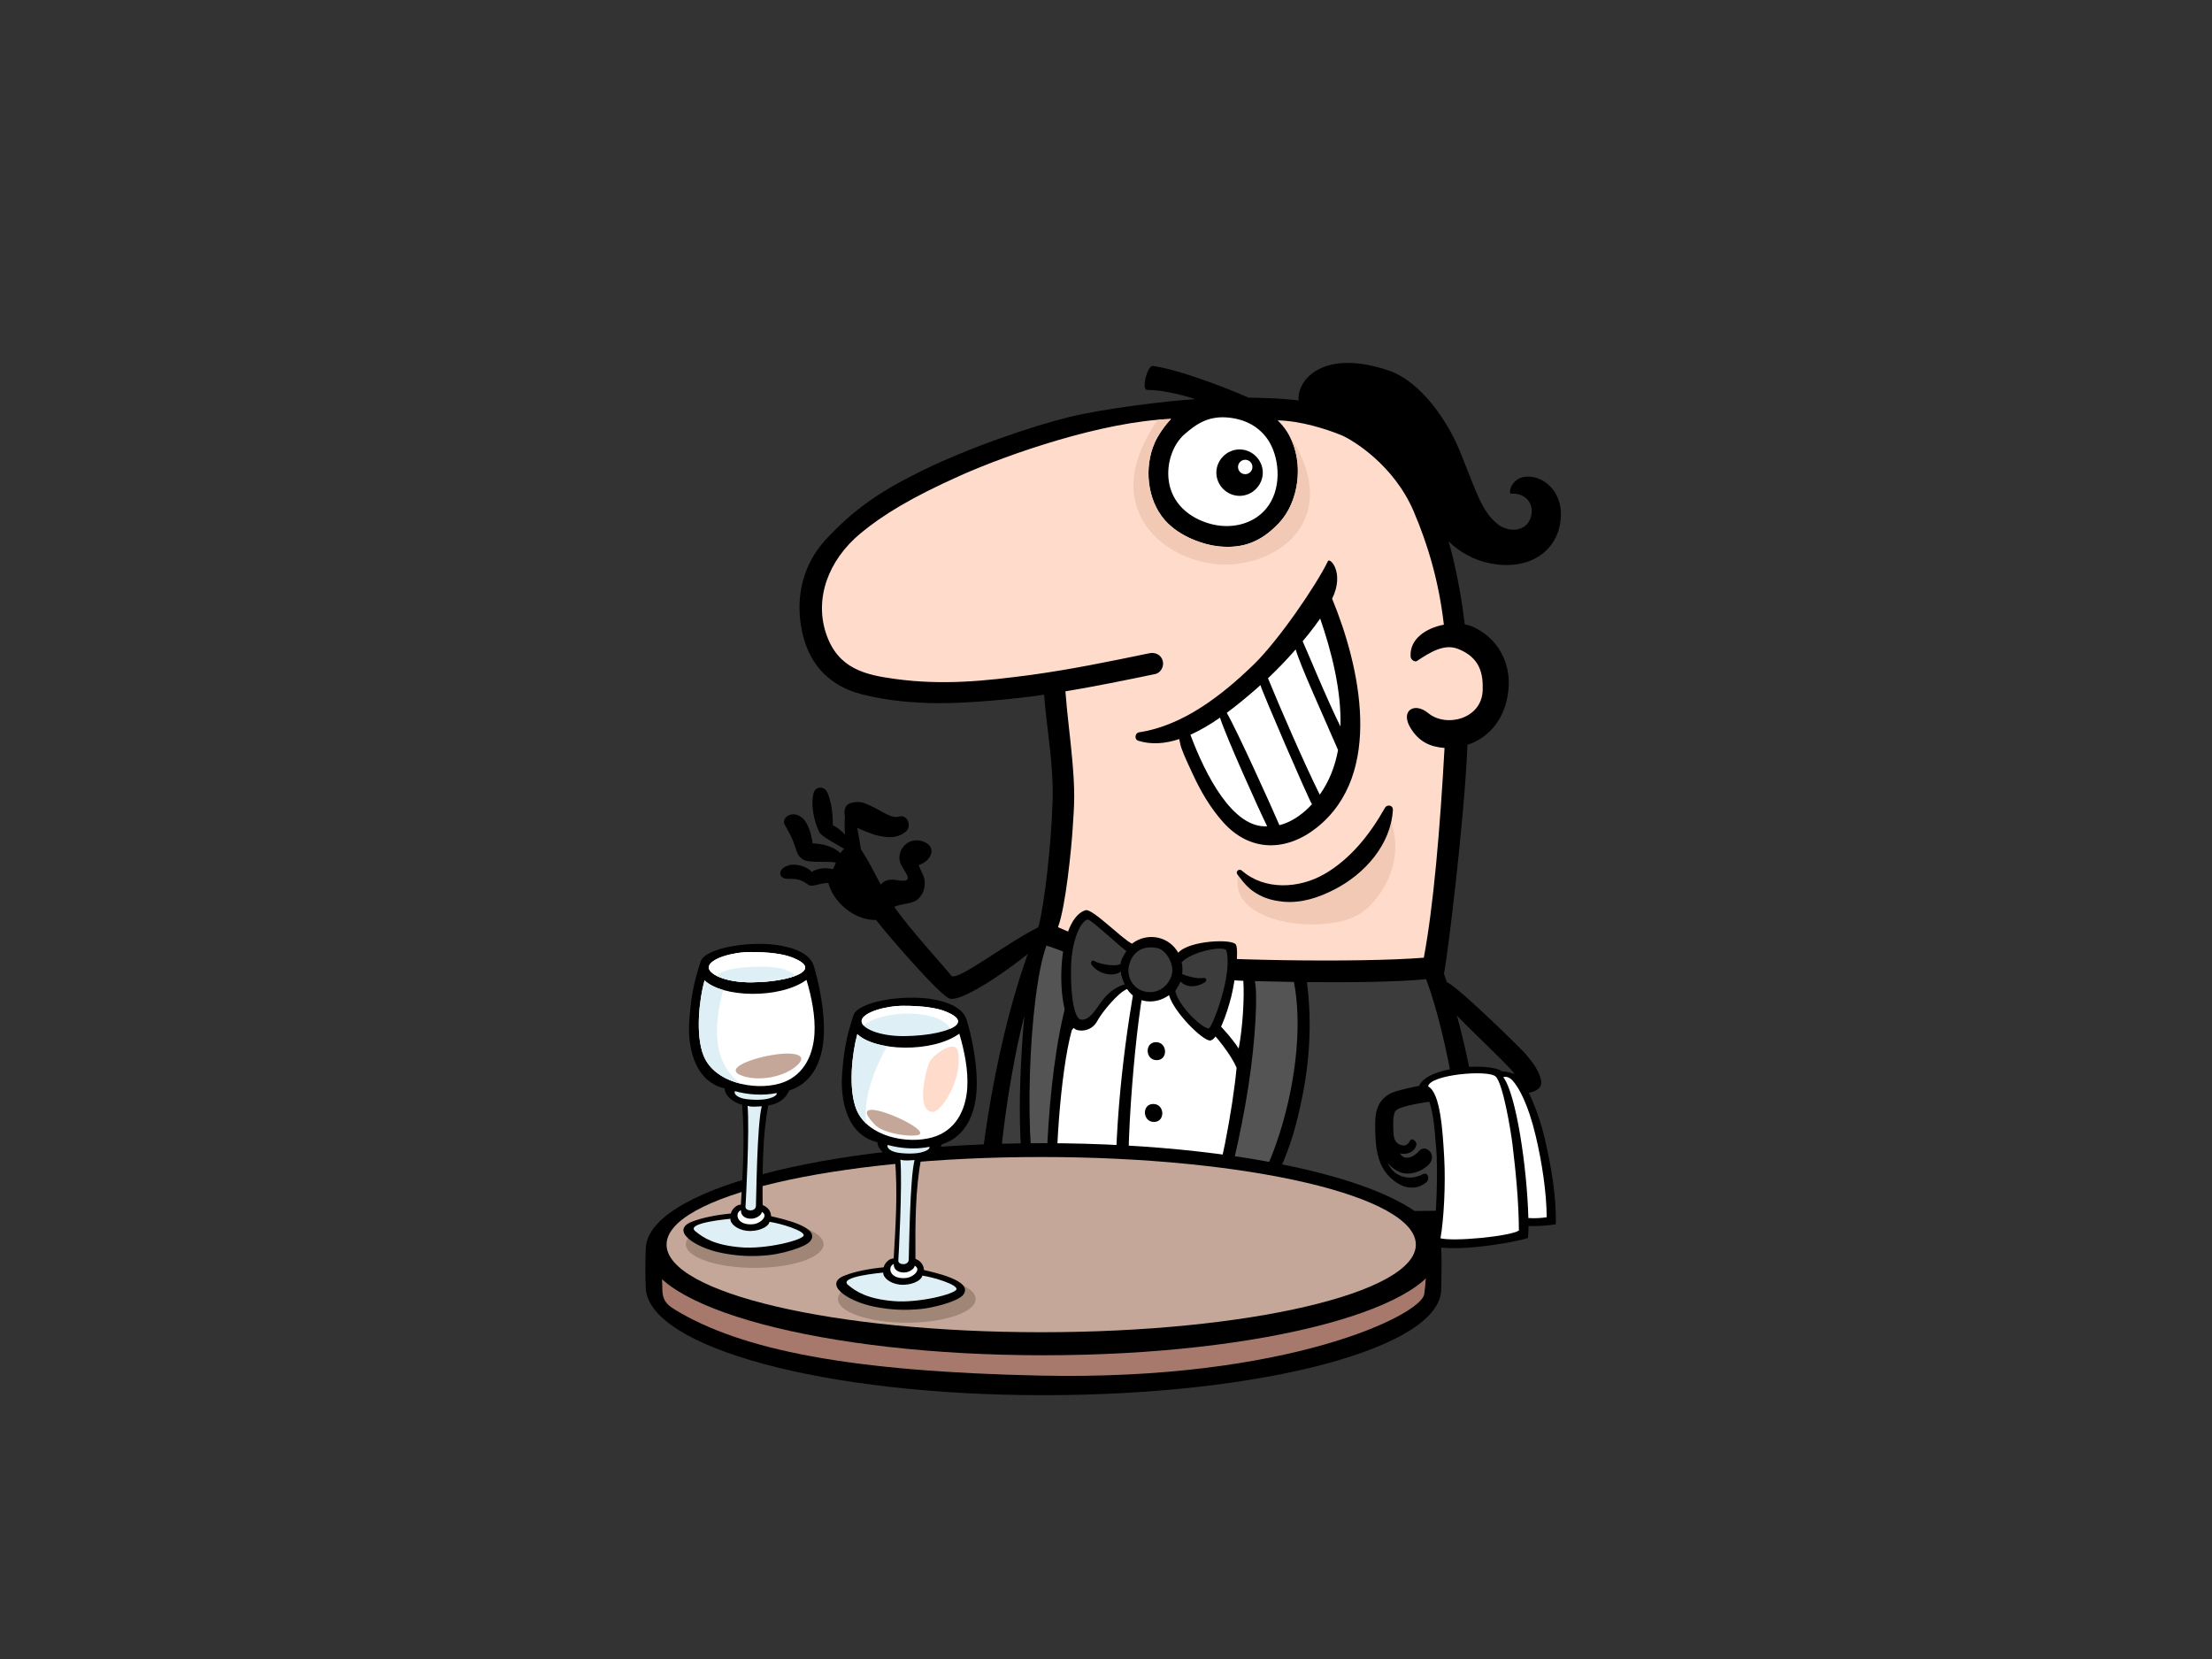 <?xml version="1.0" encoding="utf-8"?>
<!-- Generator: Adobe Illustrator 17.0.0, SVG Export Plug-In . SVG Version: 6.00 Build 0)  -->
<!DOCTYPE svg PUBLIC "-//W3C//DTD SVG 1.1//EN" "http://www.w3.org/Graphics/SVG/1.1/DTD/svg11.dtd">
<svg version="1.1" id="Layer_1" xmlns="http://www.w3.org/2000/svg" xmlns:xlink="http://www.w3.org/1999/xlink" x="0px" y="0px"
	 width="800px" height="600px" viewBox="0 0 800 600" enable-background="new 0 0 800 600" xml:space="preserve">
<rect x="0" y="0" width="800" height="600" fill="#333333" stroke="none"/>
<g>
	<g>
		<path d="M290.222,229.044c-2.689-11.821-0.54-24.447,8.865-34.385c9.402-9.94,17.872-16.192,33-23.757
			c17.698-8.849,41.453-16.852,54.455-20.042c12.398-3.041,34.709-5.782,45.726-6.502c-4.27-1.438-11.721-3.346-17.433-3.349
			c-2.131,0,0.126-8.874,2.087-8.647c7.252,0.837,23.155,6.416,34.647,11.456c12.35,0.196,25.27,0.632,36.314,6.311
			c9.989,5.141,22.415,13.261,31.017,31.895c5.42,11.738,8.985,28.263,10.866,43.794c0.989,0.183,1.914,0.446,2.737,0.802
			c9.044,3.894,14.105,13.095,13.033,22.952c-1.799,16.603-14.688,19.711-14.814,19.759c-1.025,26.498-7.299,77.545-8.498,82.828
			c12.167,35.008,15.266,71.894,14.651,93.107c-8.236-0.11-37.652,0.855-57.409,0.319c0.22,2.318,0.344,4.978,0.413,7.705
			c-2.638,0.012-5.271,0.028-7.908,0.047c-0.082-3.205-0.191-6.082-0.343-7.959c-4.347-0.11-58.101-0.415-62.354-0.495
			c0.022,1.362,0.085,4.214,0.155,7.691c-2.624-0.14-5.247-0.302-7.877-0.488c-0.045-3.29-0.079-6.007-0.098-7.382
			c-15.684-0.401-36.396-1.425-48.316-4.653c0.831-14.931,5.875-65.523,22.618-105.477c1.941-8.005,4.384-27.984,4.933-44.867
			c0.42-12.89-2.078-25.634-3.087-38.467c-10.5,1.613-27.726,3.138-38.006,3.072c-9.442-0.062-19.101-0.882-28.269-3.308
			C300.43,248.114,292.908,240.861,290.222,229.044z"/>
		<path fill="#FFFFFF" d="M428.399,157.055c3.683-3.19,8.011-6.569,15.108-6.097c7.953,0.531,12.995,4.476,15.639,9.014
			c3.709,6.359,4.505,17.226-1.324,24.117c-4.709,5.564-12.988,7.687-21.206,5.036c-8.335-2.687-13.5-8.755-14.046-16.434
			C422.11,166.255,424.723,160.245,428.399,157.055z"/>
		<path fill="#FFFFFF" d="M447.984,379.217c-5.292-8.115-18.624-20.854-31.283-27.806c11.915,1.738,28.199,3.175,32.967,3.318
			C450.076,360.4,449.476,371.616,447.984,379.217z"/>
		<path fill="#FFFFFF" d="M408.754,350.416c-5.465,3.727-15.397,11.67-20.039,15.684c1.627-7.059,4.48-14.797,6.02-18.712
			C397.178,348.045,406.184,349.774,408.754,350.416z"/>
		<path fill="#3C3C3C" d="M361.058,433.659c-0.445-7.135,2.576-39.362,9.411-66.412c-3.182,36.553-1.193,55.919,1.454,68.291
			C365.996,435.047,361.976,434.43,361.058,433.659z"/>
		<path fill="#545454" d="M378.385,435.983c-0.794-0.046-1.565-0.093-2.323-0.143c-6.293-18.882-4.057-76.237,2.402-93.865
			c3.115,0.923,8.521,3.301,13.384,4.633C379.705,367.796,377.965,419.194,378.385,435.983z"/>
		<path fill="#FFFFFF" d="M382.425,436.199c-1.231-14.274,1.003-48.538,5.226-63.684c4.985-5.899,17.875-16.139,23.338-19.615
			c-2.979,15.891-8.439,50.899-7.397,84.022C396.093,436.744,388.801,436.511,382.425,436.199z"/>
		<path fill="#FFFFFF" d="M436.812,437.816c-8.144-0.056-18.749-0.598-28.095-0.785c-2.449-18.831,2.52-72.215,5.748-83.387
			c13.654,7.449,28.804,23.339,32.773,32.526C445.785,401.577,441.028,426.394,436.812,437.816z"/>
		<path fill="#545454" d="M447.815,437.429c-1.647-0.004-4.884,0.147-6.787,0.138c2.723-6.08,7.699-26.815,10.433-44.443
			c2.729-17.629,3.416-33.994,2.368-38.278c4.28,0.112,9.089,0.215,14.144,0.288C473.806,385.427,459.155,429.621,447.815,437.429z"
			/>
		<path fill="#3C3C3C" d="M529.297,437.567c-14.452,1.024-74.003-0.138-74.772-0.137c7.115-9.296,12.328-22.705,14.863-33.509
			c2.03-8.663,6.158-26.441,3.287-48.731c14.832,0.144,32.287-0.012,43.09-1.046C523.456,374.305,530.896,416.95,529.297,437.567z"
			/>
		<path fill="#FFDBCC" d="M372.587,244.131c-16.164,2.124-31.44,3.807-48.975,1.403c-10.559-1.449-20.498-3.597-24.794-16.223
			c-4.302-12.625,0.534-26.595,12.469-36.474c7.871-6.518,18.151-12.86,35.924-20.798c17.775-7.943,51.811-19.667,76.323-20.518
			c-2.213,2.269-4.762,5.897-6.009,8.802c-3.726,8.672-2.731,20.325,3.715,27.742c5.302,6.097,14.283,9.026,19.616,9.544
			c8.217,0.795,14.914-1.237,21.734-8.483c8.482-9.011,9.827-27.308-0.529-37.108c8.451,0.23,17.31,3.028,23.243,5.438
			c4.117,1.815,18.783,10.713,25.951,27.433c5.234,12.213,9.185,25.711,10.935,41.033c-6.401,1.213-12.455,5.147-12.021,11.532
			c0.074,1.132,1.493,2.131,2.309,1.587c4.833-3.232,9.85-6.261,14.694-4.414c8.279,3.153,9.236,9.289,9.068,14.984
			c-0.306,10.481-13.266,13.626-19.718,8.281c-4.978-4.123-10.287-0.872-6.306,5.52c3.014,4.839,6.921,6.675,12.221,7.099
			c-1.637,29.53-3.995,57.182-7.493,75.848c-23.054,1.902-79.601,0.977-95.957-1.409c-20.415-2.977-28.436-6.042-36.349-9.633
			c2.807-7.34,4.888-29.043,5.269-35.153c0.245-3.942,0.583-7.846,0.597-11.797c0.017-4.401-0.292-8.802-0.67-13.185
			c-0.726-8.398-1.889-16.745-2.511-25.152c10.873-1.807,21.668-4.009,32.47-6.252c2.086-0.434,3.266-2.857,2.729-4.805
			c-0.594-2.152-2.723-3.164-4.805-2.73C401.399,239.219,387.091,242.159,372.587,244.131z"/>
		<path fill="#F2C9B5" d="M421.241,188.065c-6.446-7.417-7.442-19.069-3.715-27.742c1.247-2.905,3.796-6.534,6.009-8.802
			c-1.548,0.054-3.131,0.15-4.745,0.288c-6.068,8.595-10.617,19.284-8.2,29.574c3.253,13.819,17.459,22.132,31.02,22.764
			c15.729,0.733,33.353-9.337,32.104-27.286c-0.506-7.249-3.525-13.74-7.626-19.676c5.733,10.141,3.656,24.343-3.495,31.941
			c-6.82,7.246-13.517,9.278-21.734,8.483C435.525,197.091,426.543,194.162,421.241,188.065z"/>
		<path fill="#F2C9B5" d="M448.108,315.363c-4.134,14.357,15.318,19.292,27.216,18.978c7.105-0.185,14.648-1.313,19.895-6.542
			c8.183-8.158,11.691-19.823,7.873-30.72C494.565,316.712,464.533,334.326,448.108,315.363z"/>
		<path d="M481.778,216.517c4.616-9.383-0.814-15.049-1.52-13.568c-4.114,8.588-17.845,28.663-26.847,37.4
			c-11.266,10.931-25.443,22.088-41.436,24.497c-1.521,0.228-1.824,2.567-0.301,3.049c4.782,1.518,9.831,1.04,14.829-0.6
			c0.216,1.172,0.44,2.355,0.839,3.436c1.146,3.137,2.636,6.193,4.032,9.226c2.884,6.26,6.466,12.38,11.092,17.511
			c9.716,10.781,22.877,10.593,33.924,1.714C500.537,279.773,491.899,241.079,481.778,216.517z"/>
		<path fill="#FFFFFF" d="M477.461,223.711c4.081,11.848,7.708,25.894,7.331,39.037c-4.99-9.994-12.605-28.612-13.671-30.835
			c0.743-0.888,1.487-1.772,2.208-2.677C474.732,227.468,476.131,225.621,477.461,223.711z"/>
		<path fill="#FFFFFF" d="M430.527,265.734c3.691-1.648,7.302-3.827,10.703-6.183c2.225,6.963,14.001,33.096,17.048,39.283
			C445.843,299.615,435.954,280.268,430.527,265.734z"/>
		<path fill="#FFFFFF" d="M473.298,292.099c-2.873,2.825-6.592,5.355-10.576,6.343c-2.892-6.773-15.293-34.133-19.033-40.646
			c3.984-2.939,7.612-6.023,10.631-8.639c0.52-0.451,1.028-0.91,1.54-1.365c0.713,2.64,17.116,40.619,18.622,43.068
			C474.096,291.28,473.708,291.695,473.298,292.099z"/>
		<path fill="#FFFFFF" d="M477.304,287.397c-5.669-11.428-14.268-31.203-18.718-42.099c3.514-3.305,6.846-6.799,10.022-10.43
			c1.609,5.826,10.332,24.765,15.313,36.387C482.851,277.075,480.772,282.558,477.304,287.397z"/>
		<path d="M500.864,292.204c-5.375,9.491-12.393,18.473-21.975,23.968c-9.042,5.184-21.472,5.933-29.748-1.294
			c-1.027-0.896-2.447,0.316-1.591,1.426c2.534,3.284,4.19,5.478,7.991,7.448c2.68,1.385,5.446,2.05,8.431,2.348
			c6.628,0.66,12.933-1.461,18.738-4.455c10.836-5.584,20.286-16.128,21.049-28.677C503.866,291.181,501.69,290.746,500.864,292.204
			z"/>
		<path d="M448.31,179.333c4.578,0,8.394-3.816,8.394-8.395c0-4.58-3.816-8.396-8.394-8.396c-4.582,0-8.397,3.816-8.397,8.396
			C439.913,175.517,443.728,179.333,448.31,179.333z"/>
		<circle fill="#FFFFFF" cx="450.354" cy="168.888" r="2.607"/>
		<path d="M416.103,424.342c-4.206,0-3.933,6.501,0.25,6.501C420.554,430.843,420.282,424.342,416.103,424.342z"/>
		<path d="M417.098,399.264c-4.21,0-3.934,6.501,0.247,6.501C421.548,405.765,421.272,399.264,417.098,399.264z"/>
		<path d="M418.09,376.917c-4.209,0-3.933,6.501,0.245,6.501C422.541,383.419,422.268,376.917,418.09,376.917z"/>
		<path d="M502.297,134.034c11.551,3.94,21.247,18.255,25.58,28.903c6.206,15.232,7.901,21.877,13.761,26.62
			c3.684,2.98,10.324,3.07,12.001-2.51c1.495-4.992-2.149-8.915-7.132-8.481c-1.244,0.11,0.154-7.146,7.488-6.098
			c5.784,0.826,10.372,6.203,10.52,12.903c0.279,12.554-9.766,20.646-23.714,18.693c-11.995-1.68-19.914-9.609-25.051-19.327
			c-3.84-7.254-7.829-17.017-15.958-23.918c-5.097-4.325-11.878-9.882-18.776-11.498c-6.896-1.616-11.284-3.674-11.362-4.685
			C469.095,137.384,478.582,125.943,502.297,134.034z"/>
		<path d="M557.414,391.203c-0.543-3.594-2.79-6.582-5.479-9.816c-1.273-1.533-19.259-19.313-26.645-24.901
			c-3.887-2.943-9.054-3.653-5.384,2.793c2.85,5.178,26.416,26.358,27.79,29.092c-6.004-0.88-39.159,4.495-44.355,6.88
			c-2.754,1.261-4.545,3.318-5.392,6.164c-0.837,2.811-0.623,7.509-0.457,10.386c0.279,4.83,1.267,9.704,4.565,13.292
			c3.898,4.223,9.177,6.124,13.682,2.603c1.545-1.213,0.768-4.05-1.225-3c-4.981,2.639-10.568,0.77-12.63-4.167
			c1.506,1.89,3.523,3.421,5.942,3.817c3.545,0.579,7.463-1.446,9.157-3.437c1.135-1.329,1.278-3.295,0.102-4.521
			c-1.233-1.293-2.816-1.387-3.919-0.035c-1.724,2.131-5.497,3.648-6.787,0.763c2.731,0.729,5.41-0.706,5.877-3.142
			c0.195-1.038-1.586-2.521-2.087-1.679c-0.799,1.332-1.653,2.293-3.173,1.907c-2.954-0.747-3.002-3.201-3.092-5.814
			c-0.095-2.614-0.062-5.263,0.764-6.537c2.48-3.817,41.174-6.459,47.578-6.623C554.776,395.165,557.794,393.659,557.414,391.203z"
			/>
		<g>
			<path d="M445.309,360.419c-1.45,5.879-4.987,16.082-7.786,15.9c-2.799-0.179-13.004-10.279-14.73-16.396
				c-4.92,3.516-11.689,3.063-15.158-2.211c-3.154,1.127-9.183,8.523-10.689,11.375c-1.755,3.322-4.899,3.988-7.18,3.49
				c-8.043-1.761-8.69-39.902,2.858-43.384c2.405-0.723,13.255,10.472,16.791,12.101c2.549-2.047,6.085-2.869,9.32-2.178
				c3.297,0.706,5.874,2.768,7.406,5.458c3.886-4.482,19.832-5.156,20.881-2.882C448.068,343.969,446.781,354.457,445.309,360.419z"
				/>
			<path fill="#3C3C3C" d="M395.741,347.554c1.4,0.894,7.102,2.304,9.546,1.082c-0.068-1.209,1.327-3.532,2.079-4.628
				c-2.261-1.739-11.593-10.262-13.516-11.315c-1.924-1.052-6.31,5.765-6.499,17.311c-0.191,11.546,1.453,18.386,3.472,18.724
				c3.148,0.531,5.339-3.487,7.414-6.319c1.856-2.539,4.796-5.464,8.552-6.374c-0.561-1.155-1.526-3.553-1.388-4.744
				c-1.25,1.168-3.884,1.62-6.783,0.502c-1.935-0.747-3.097-1.866-3.855-2.895C394.205,348.136,394.936,347.04,395.741,347.554z"/>
			<path fill="#3C3C3C" d="M418.504,342.875c-6.122-1.231-9.237,2.358-10.157,6.182c-1.121,4.642,1.917,9.57,7.285,9.759
				c4.653,0.161,7.75-3.66,8.279-6.836C424.501,348.49,421.781,343.538,418.504,342.875z"/>
			<path fill="#3C3C3C" d="M443.518,343.788c-0.541-1.903-12.419,0.159-16.212,4.289c0.541,1.276,0.289,3.516,0.256,4.23
				c2.728,1.095,5.899,1.687,7.403,1.407c1.554-0.292,1.625,1.069,0.69,1.627c-3.022,1.801-6.412,1.938-8.707-0.36
				c-0.375,1.027-1.146,2.241-1.912,3.452c1.484,5.974,10.045,13.684,12.145,13.513
				C438.334,371.852,445.958,352.363,443.518,343.788z"/>
		</g>
		<g>
			<path d="M519.391,414.804c0.654,6.939,0.38,26.838-1.58,35.761c7.848,2.498,29.7-1.08,34.805-2.856
				c0.137-1.698,0.211-3.428,0.195-4.288c3.129,0.088,7.203-0.16,9.867-0.654c0.233-10.322-1.727-21.302-4.078-31.304
				c-1.872-7.973-6.133-19.745-10.405-22.566c-1.704-1.122-3.528-1.379-5.015-1.459c-4.816-3.363-28.03-1.721-30.047,5.712
				C518.301,395.748,518.739,407.865,519.391,414.804z"/>
			<path fill="#FFFFFF" d="M543.676,389.582c1.044-0.365,2.269,0.003,3.385,1.238c2.177,2.408,5.576,8.251,8.395,20.184
				c2.234,9.468,3.88,20.258,3.929,29.229c-2.16,0.345-4.942,0.444-6.631,0.275C552.295,422.458,548.332,395.548,543.676,389.582z"
				/>
			<path fill="#FFFFFF" d="M516.505,392.928c0.543-4.296,21.758-6.165,24.434-3.576c2.683,2.588,5.485,19.738,6.065,24.495
				c1.244,10.235,2.273,20.928,2.329,31.194c-3.41,2.145-23.623,4.044-28.365,2.803c1.179-6.486,1.909-19.244,1.346-29.269
				C521.75,408.55,520.866,395.157,516.505,392.928z"/>
		</g>
		<path d="M285.191,312.976c2.894-0.877,7.257,0.688,8.299,2.393c2.284-1.383,5.049-1.723,7.733-0.993
			c0.46-0.961,0.656-1.357,1.113-2.321c-1.651-0.766-8.775,0.108-11.349-0.937c-2.065-0.84-2.704-2.592-3.315-4.553
			c-0.977-3.149-2.019-5.107-3.854-8.275c-1.296-2.238,2.1-5.145,5.547-3.067c3.104,1.874,4.137,7.042,4.533,9.796
			c3.537,0.116,7.601,1.107,10.059,3.565c0.477-0.679,0.755-1.237,1.42-1.506c-1.937-1.359-8.287-4.42-9.12-6.201
			c-1.87-4.001-3.098-9.66-2.03-13.999c0.644-2.603,3.891-2.661,4.951-0.361c1.527,3.288,2.067,7.991,2.006,11.905
			c1.726,0.909,3.173,2.058,4.413,3.439c-0.15-2.152-0.172-4.298-0.017-6.413c-0.564-3.095,0.406-4.844,2.929-5.228
			c1.211-0.245,2.411-0.223,3.595,0.069c1.868,0.659,3.68,1.55,5.423,2.495c2.377,1.293,5.446,3.258,7.611,2.553
			c3.025-0.985,4.7,3.436,2.587,5.296c-3.177,2.8-7.048,2.376-10.89,1.407c-2.027-0.511-6.508-2.517-6.814-2.638
			c0.504,2.542,0.946,5.114,1.324,7.698c2.987,4.58,4.57,7.967,7.169,12.816c2.638-2.866,5.485-1.415,8.008-1.373
			c1.408,0.022,2.303-0.43,1.52-2.079c-0.598-1.271-1.459-2.353-2.092-3.607c-1.562-3.074-0.181-6.798,2.841-8.322
			c2.914-1.468,6.893-0.091,7.851,2.054c1.013,2.271-1.169,5.384-4.345,6.199c0.282,1.352,1.585,3.515,1.81,4.303
			c0.813,2.819,0.177,5.674-1.777,7.778c-2.067,2.231-6.234,1.806-8.918,3.124c6.242,8.835,18.635,22.201,20.587,24.833
			c1.946,2.632,21.251-12.867,33.107-18.214c0.633-0.286,1.945,4.039,1.382,4.572c-9.572,9.062-30.916,23.953-35.247,21.886
			c-4.328-2.069-22.807-23.67-26.43-28.384c-5.922,0.42-14.801-4.72-17.275-13.378c-3.847,0.21-5.834,1.71-7.282,0.62
			c-3.815-2.869-6.124-1.804-8.22-2.177C281.462,317.293,281.281,314.161,285.191,312.976z"/>
	</g>
	<g>
		<g>
			<path d="M521.229,451.8c0.305,5.189,0,11.784,0,14.432c0,21.182-64.393,38.354-143.83,38.354
				c-79.432,0-142.127-17.24-143.822-38.354c-0.222-2.659-0.212-12.739,0-14.432c0.541-4.42,72.296-23.922,143.822-23.922
				C446.905,427.878,520.975,447.547,521.229,451.8z"/>
			<path fill="#A7796D" d="M515.988,456.344c0,1.948-0.426,8.673-0.904,11.742c-1.16,7.484-49.267,31.312-138.606,29.424
				c-68.622-1.447-108.277-9.162-132.41-23.875c-3.277-1.995-4.522-3.731-4.522-7.486c0-1.641-0.388-8.647,0-11.871
				c0.391-3.228,69.207-21.397,137.019-21.397C451.394,432.881,515.988,438.846,515.988,456.344z"/>
		</g>
		<g>
			<path d="M521.229,451.8c0,21.182-64.393,38.353-143.83,38.353c-79.432,0-143.822-17.171-143.822-38.353
				c0-21.181,64.39-38.354,143.822-38.354C456.836,413.447,521.229,430.62,521.229,451.8z"/>
			<path fill="#C5A79A" d="M512.057,450.133c0,17.499-60.662,31.682-135.492,31.682c-74.825,0-135.488-14.183-135.488-31.682
				c0-17.498,60.664-31.683,135.488-31.683C451.394,418.45,512.057,432.635,512.057,450.133z"/>
		</g>
		<ellipse fill="#9F8677" cx="272.936" cy="449.988" rx="24.895" ry="8.56"/>
		<ellipse fill="#9F8677" cx="327.954" cy="469.813" rx="24.896" ry="8.559"/>
		<g>
			<path d="M278.891,439.86c-0.113-2.547-2.086-3.647-3.069-4.053c-0.116-12.918,0-25.374,2.028-36.012
				c3.712-0.521,6.418-2.538,7.522-5.375c8.983-2.839,12.311-11.583,12.605-20.644c0.349-10.705-3.244-23.907-4.098-25.529
				c-1.572-2.996-5.396-5.112-11.357-6.224c-10.548-1.971-27.465,0.634-29.142,5.751c-2.678,8.194-3.452,13.025-4.089,21.326
				c-0.637,8.301,1.253,21.851,12.762,24.53c0.155,2.681,2.973,5.106,6.353,5.911c1.041,12.339,0.233,24.329-0.464,36.15
				c-1.594-0.124-3.424,1.889-3.596,3.186c-5.407,0.528-10.368,1.508-14.11,2.972c-7.82,3.063,0.671,9.25,10.698,11.28
				c5.827,1.179,11.173,1.413,17.09,0.809c4.066-0.413,12.936-2.611,14.941-4.982C297.429,443.684,281.712,440.583,278.891,439.86z"
				/>
			<path fill="#FFFFFF" d="M271.504,344.307c6.62,0,12.029,0.668,15.603,2.207c1.594,0.687,5.672,2.518,3.469,4.726
				c-2.21,2.207-9.887,3.963-18.89,4.032c-9.002,0.064-15.936-2.928-15.307-5.762C257.008,346.671,264.887,344.307,271.504,344.307z
				"/>
			<path fill="#FFFFFF" d="M254.487,381.862c-3.061-7.523-1.579-20.536,0.313-27.31c6.305,6.145,26.948,6.931,36.875-0.159
				c1.799,5.998,3.312,13.227,2.873,19.747c-0.552,8.144-4.367,15.402-12.585,17.744
				C272.704,394.524,258.43,391.552,254.487,381.862z"/>
			<path fill="#DEF0F5" d="M261.551,358.033c-2.853-0.823-5.224-1.995-6.752-3.482c-1.892,6.774-3.374,19.787-0.313,27.31
				c2.183,5.369,7.544,8.672,13.46,10.103C257.363,384.239,258.217,370.521,261.551,358.033z"/>
			<path fill="#DEF0F5" d="M265.797,394.632c4.764,1.33,10.258,1.671,15.077,0.682c0.261,0.567-0.617,1.452-3.211,2.071
				c-2.596,0.616-7.13,0.343-8.899-0.094C266.014,396.613,265.426,395.315,265.797,394.632z"/>
			<path fill="#DEF0F5" d="M269.623,436.442c0.11-1.634,1.507-27.517,0.754-36.497c1.616,0.529,3.374,0.223,5.122,0.158
				c-1.748,6.666-1.977,33.803-2.11,36.049C273.251,438.398,269.511,438.076,269.623,436.442z"/>
			<path fill="#FFFFFF" d="M267.999,437.66c-0.171,2.26,1.923,3.303,4.171,3.07c1.501-0.157,3.328-1.32,3.357-2.435
				c2.462,1.289-0.228,4.001-2.776,4.404c-1.872,0.3-4.17,0-5.336-1.33C266.396,440.205,266.445,438.321,267.999,437.66z"/>
			<path fill="#DEF0F5" d="M267.768,451.099c-9.268-0.812-13.319-3.323-16.338-5.85c-3.59-3.014,11.878-4.345,12.748-4.462
				c-0.177,1.681,2.311,3.929,5.851,4.345c3.942,0.464,7.881-1.273,8.282-3.243c4.288,0.637,12.652,3.242,12.354,4.923
				C290.363,448.491,277.038,451.912,267.768,451.099z"/>
		</g>
		<g>
			<path d="M334.159,459.314c-0.118-2.549-2.086-3.65-3.074-4.055c-0.113-12.919,0-25.375,2.028-36.01
				c3.712-0.521,6.423-2.54,7.527-5.377c8.982-2.835,12.309-11.584,12.605-20.643c0.35-10.703-3.241-23.907-4.1-25.529
				c-1.572-2.993-5.396-5.109-11.356-6.224c-10.548-1.968-27.466,0.632-29.14,5.752c-2.68,8.193-3.453,13.023-4.094,21.325
				c-0.636,8.301,1.256,21.853,12.76,24.532c0.16,2.68,2.977,5.106,6.356,5.91c1.044,12.34,0.233,24.332-0.462,36.15
				c-1.594-0.127-3.426,1.891-3.594,3.185c-5.409,0.53-10.371,1.508-14.111,2.973c-7.819,3.062,0.673,9.25,10.695,11.28
				c5.832,1.179,11.173,1.413,17.087,0.81c4.07-0.417,12.939-2.613,14.947-4.982C352.697,463.139,336.984,460.036,334.159,459.314z"
				/>
			<path fill="#DEF0F5" d="M326.771,363.759c6.618,0,12.03,0.67,15.601,2.207c1.596,0.686,5.672,2.52,3.469,4.727
				c-2.21,2.206-9.887,3.963-18.895,4.03c-9.002,0.068-15.935-2.927-15.302-5.764C312.275,366.125,320.153,363.759,326.771,363.759z
				"/>
			<path fill="#FFFFFF" d="M271.504,344.307c6.62,0,12.029,0.668,15.603,2.207c1.594,0.687,5.672,2.518,3.469,4.726
				c-2.21,2.207-9.887,3.963-18.89,4.032c-9.002,0.064-15.936-2.928-15.307-5.762C257.008,346.671,264.887,344.307,271.504,344.307z
				"/>
			<path fill="#DEF0F5" d="M274.124,349.624c-2.439,0.029-12.723,0.296-14.851,3.345c2.765,1.368,7.245,2.34,12.412,2.303
				c6.617-0.05,12.512-1.016,16.053-2.396C284.776,349.747,278.275,349.572,274.124,349.624z"/>
			<path fill="#FFFFFF" d="M342.372,365.967c-3.571-1.538-8.983-2.207-15.601-2.207c-6.618,0-14.496,2.366-15.127,5.201
				c-0.137,0.628,0.11,1.262,0.654,1.871c4.379-3.33,11.371-4.295,16.156-4.254c4.605,0.039,12.669,0.885,15.26,5.451
				c0.926-0.416,1.656-0.865,2.126-1.335C348.045,368.486,343.968,366.653,342.372,365.967z"/>
			<path fill="#FFFFFF" d="M309.753,401.313c-3.063-7.522-1.577-20.535,0.315-27.31c6.308,6.145,26.946,6.935,36.878-0.157
				c1.794,5.996,3.314,13.227,2.869,19.748c-0.552,8.143-4.365,15.398-12.585,17.745
				C327.967,413.979,313.697,411.005,309.753,401.313z"/>
			<path fill="#DEF0F5" d="M313.152,400.812c0.712-8.056,3.807-15.442,7.64-22.451c-4.604-0.735-8.533-2.222-10.724-4.359
				c-1.892,6.776-3.377,19.789-0.315,27.31c0.794,1.952,2.011,3.628,3.521,5.045C313.037,404.562,312.981,402.713,313.152,400.812z"
				/>
			<path fill="#DEF0F5" d="M321.065,414.087c4.764,1.327,10.258,1.669,15.077,0.681c0.256,0.568-0.617,1.451-3.213,2.069
				c-2.594,0.62-7.129,0.344-8.898-0.092C321.28,416.065,320.694,414.768,321.065,414.087z"/>
			<path fill="#DEF0F5" d="M324.887,455.898c0.115-1.637,1.506-27.519,0.758-36.497c1.613,0.528,3.373,0.221,5.119,0.155
				c-1.746,6.667-1.972,33.802-2.109,36.051C328.52,457.852,324.777,457.531,324.887,455.898z"/>
			<path fill="#FFFFFF" d="M323.271,457.113c-0.178,2.26,1.914,3.303,4.167,3.07c1.496-0.155,3.326-1.318,3.363-2.432
				c2.455,1.288-0.234,3.998-2.782,4.402c-1.872,0.298-4.173,0-5.339-1.331C321.663,459.657,321.711,457.775,323.271,457.113z"/>
			<path fill="#DEF0F5" d="M323.034,470.552c-9.265-0.81-13.325-3.322-16.336-5.85c-3.591-3.013,11.878-4.344,12.747-4.461
				c-0.175,1.68,2.311,3.927,5.849,4.346c3.94,0.462,7.879-1.274,8.287-3.246c4.285,0.637,12.649,3.244,12.351,4.923
				C345.624,467.945,332.301,471.364,323.034,470.552z"/>
		</g>
		<path fill="#FFDBCC" d="M336.277,383.918c1.422-2.563,9.346-8.466,10.242-3.415c1.704,9.674-5.978,21.625-9.106,21.625
			C331.037,402.128,334.853,386.48,336.277,383.918z"/>
		<path fill="#C5A79A" d="M316.639,406.964c2.565,2.562,10.222,4.068,14.511,3.699C341.113,409.807,302.557,392.881,316.639,406.964
			z"/>
		<path fill="#C5A79A" d="M279.006,381.6c8.871-1.527,14.226,0.075,8.251,4.551c-4.55,3.417-12.519,4.837-18.206,3.131
			C261.112,386.902,270.756,383.022,279.006,381.6z"/>
	</g>
</g>
</svg>
